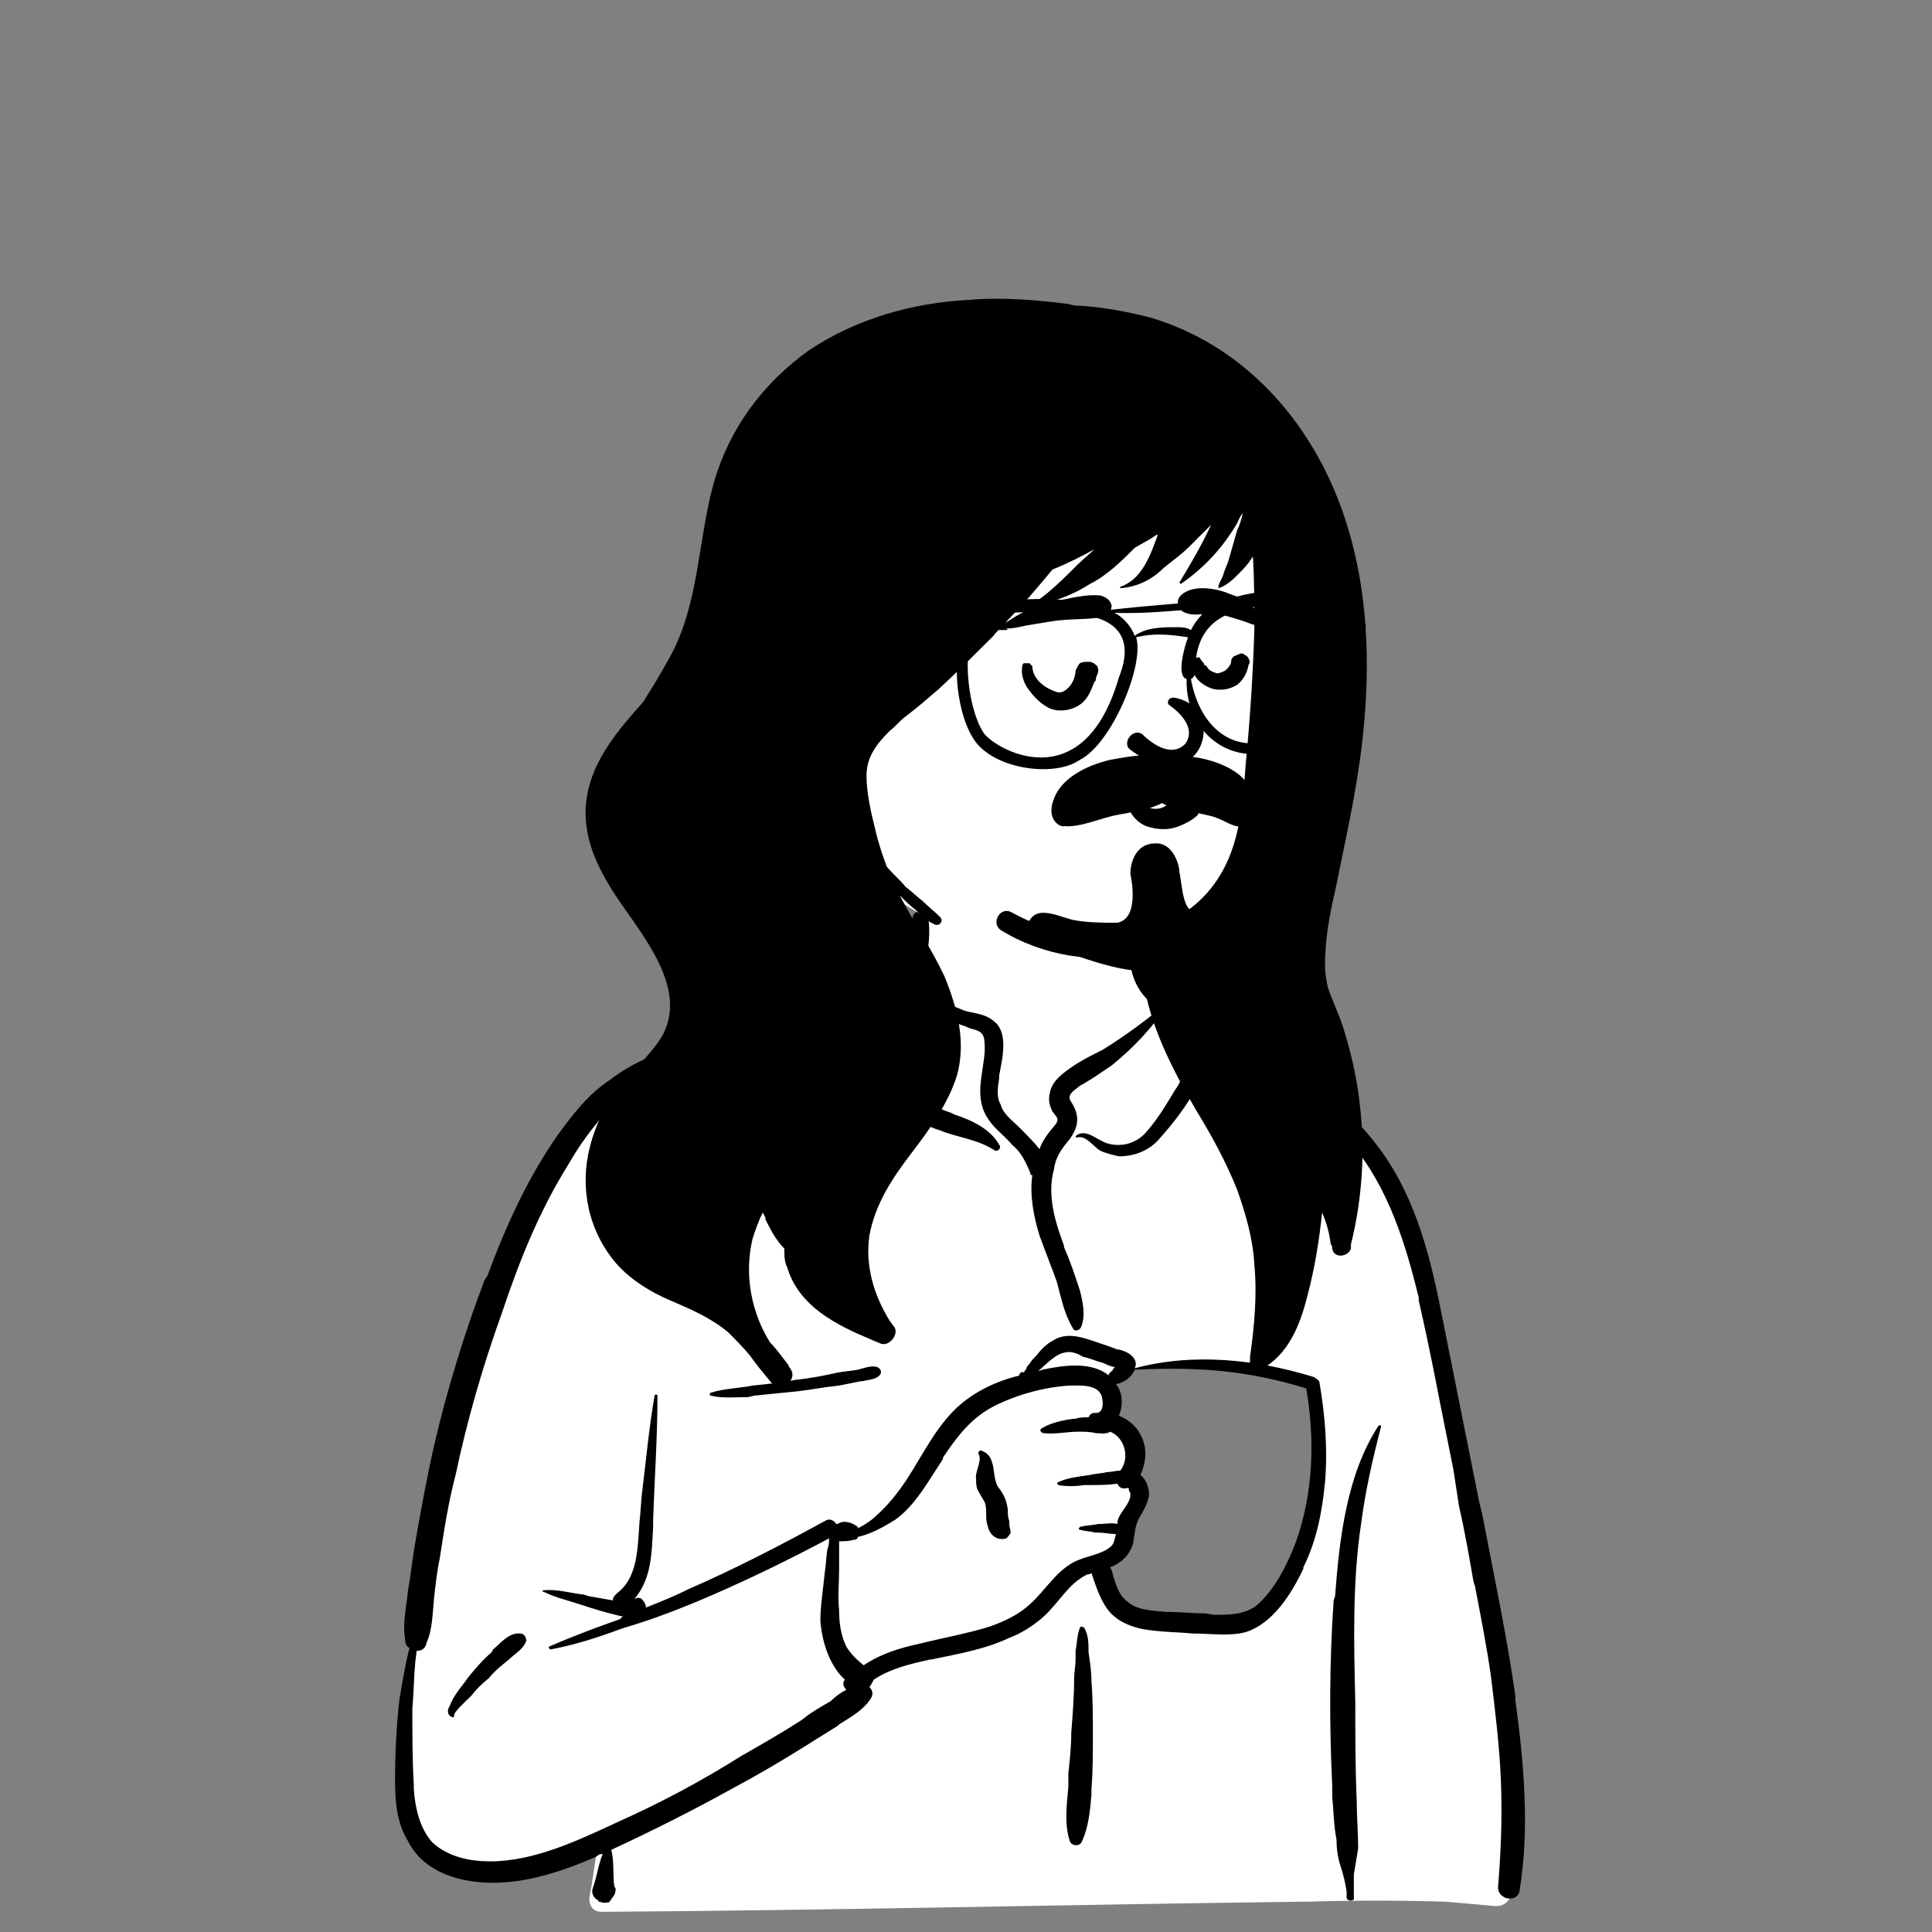 <?xml version="1.0" encoding="UTF-8"?>
<svg width="268px" height="268px" viewBox="0 0 268 268" version="1.1" xmlns="http://www.w3.org/2000/svg" xmlns:xlink="http://www.w3.org/1999/xlink">
	<rect x="0" y="0" width="268" height="268" fill="#808080" stroke="none"/>
	<g stroke="none" stroke-width="1" fill="none" fill-rule="evenodd">
		<g transform="translate(50, 125)  scale(0.2)" id="body/mono/Coffee" stroke="none" stroke-width="1" fill="none" fill-rule="evenodd"> <path d="M394,3 C419,-16 481,-24 507,-6 C533,12 536,42 548,69 C560,63 579,71 582,82 C586,87 586,101 589,107 C712,127 731,223 746,333 C766,443 810,554 791,668 C793,672 795,675 797,680 C802,687 796,698 787,697 C776,696 764,695 753,694 C721,693 688,693 656,694 L652,694 C490,696 329,700 167,701 C161,701 158,696 159,690 C161,680 162,670 164,659 C126,669 85,672 47,660 C44,657 53,659 54,659 C19,635 30,584 33,548 C52,423 59,285 134,179 C166,135 213,101 268,93 L269,93 C285,91 303,90 317,82 C332,69 339,46 356,46 C361,46 368,53 376,57 C377,47 383,38 384,30 L384,30 C385,20 383,12 394,3 Z M659,336 C625,312 535,324 533,325 C529,328 527,328 524,332 C522,333 519,333 517,333 C512,335 516,341 521,339 C518,353 528,363 532,378 C533,382 532,391 532,395 C532,402 539,409 538,415 C534,436 512,457 521,478 C527,490 545,496 557,500 C582,510 626,500 640,478 C648,467 657,438 661,429 L662,415 C665,379 667,341 659,336 Z" id="🎨-Background" fill="#FFFFFF"></path> <path d="M350,44 C352,42 356,44 354,47 C351,54 347,60 342,65 C340,69 337,72 334,75 C341,82 348,90 354,98 C362,108 370,119 379,128 C388,137 398,143 410,147 L412,148 C424,152 437,158 443,169 C445,171 442,174 440,173 C428,165 414,164 402,159 C389,155 379,148 369,138 C360,129 352,119 344,109 C335,99 327,90 317,82 C302,92 285,96 267,101 L266,101 C248,106 231,111 215,118 C200,125 186,132 174,143 C162,155 152,169 144,183 C124,215 110,250 98,286 C85,322 74,360 66,398 C61,417 58,436 55,456 C53,465 52,475 51,484 C50,494 50,505 46,514 C45,519 42,520 39,520 L38,528 C37,539 37,549 36,560 C36,578 36,596 37,613 L37,616 C38,629 41,643 50,653 C61,663 76,666 90,666 C121,666 152,651 180,638 C209,625 237,610 264,593 C278,585 292,577 306,568 C312,563 319,559 326,555 C329,552 333,549 337,547 C335,545 334,542 336,540 C325,530 320,513 319,499 C319,488 321,477 322,466 C323,460 323,454 324,449 C325,447 325,444 325,442 C295,458 264,473 233,486 C216,493 200,499 183,504 L180,505 C164,511 148,516 132,519 C131,519 130,517 131,517 C147,510 163,504 180,498 L182,496 L182,496 C182,496 182,496 181,496 C172,494 162,491 153,488 C144,485 135,483 127,479 C126,479 126,478 127,478 C136,477 146,480 155,481 L158,482 C164,483 169,484 175,485 C175,483 176,482 178,480 C194,468 192,444 194,426 L195,413 C198,389 200,366 204,343 C204,342 206,342 206,343 C206,372 204,400 203,429 L203,434 C202,452 202,470 190,484 C192,483 194,483 195,484 C197,486 198,488 198,490 C208,486 218,482 228,477 C260,463 291,447 322,430 C325,428 328,429 330,432 L330,432 C330,432 330,432 330,432 L331,432 C331,432 331,432 331,432 C335,429 341,431 345,434 C345,435 345,435 345,435 C349,433 354,430 358,426 C366,419 373,410 379,401 C390,384 399,365 414,351 C426,340 441,333 457,329 C457,328 457,328 457,328 C458,327 459,326 460,327 C460,327 460,327 460,327 L462,324 C462,323 463,322 464,321 C465,319 467,317 469,315 C472,311 476,307 480,305 C489,299 499,302 508,305 C514,307 520,309 525,311 L526,311 C530,312 535,314 537,318 C538,320 538,322 537,324 C578,313 622,318 661,330 C663,331 664,332 665,333 C669,356 671,380 669,403 C667,424 663,444 654,462 L654,463 C646,480 633,501 614,507 C603,510 590,508 578,508 C567,507 555,507 543,505 C533,503 524,499 518,491 C513,484 510,475 507,466 C506,467 505,467 504,467 C500,469 496,472 493,475 C486,482 480,491 473,497 C466,503 458,508 450,511 C433,519 415,522 396,526 L395,526 C382,529 368,532 356,540 C355,542 354,544 353,545 C355,547 356,550 354,553 C349,561 340,566 332,571 L331,572 C323,577 315,582 307,587 C291,597 274,607 257,616 C230,631 202,645 174,658 C176,666 175,675 176,683 L177,685 C177,688 176,690 174,692 L174,693 L174,692 L174,693 L174,693 L174,693 C173,693 173,693 173,693 L173,694 L173,694 C171,695 168,695 166,694 L165,694 L165,693 C162,692 160,688 161,685 C164,677 165,668 168,661 L166,661 L166,661 L163,663 C133,676 100,686 68,678 C53,674 40,666 33,652 C25,639 24,624 24,609 C24,591 25,572 27,554 C29,542 31,530 34,518 C32,517 31,515 31,512 C29,501 32,489 33,478 C35,467 36,456 38,445 C42,422 46,400 51,378 C60,339 72,300 86,263 L88,260 C101,225 116,192 137,162 C148,147 158,134 173,124 C186,114 201,107 217,102 C233,96 249,93 265,90 C282,88 300,87 315,80 C313,76 315,72 318,69 C329,62 340,53 350,44 Z M706,364 C707,363 708,364 708,364 C702,387 697,409 694,432 C688,472 689,514 690,555 L690,557 C690,579 690,601 691,624 C691,635 692,646 692,657 C691,663 690,669 689,675 C689,680 689,686 689,691 C690,694 684,694 684,691 L684,687 C683,681 682,676 680,670 C678,664 677,658 677,651 C675,641 675,631 674,621 L674,614 C672,571 672,528 675,485 L676,482 C679,442 684,398 706,364 Z M591,110 C589,109 590,107 591,107 L594,108 C615,113 636,119 655,128 C675,137 691,151 704,168 C730,201 741,242 749,282 C758,327 767,372 776,417 L778,425 C786,467 795,509 801,551 L801,554 C807,598 811,643 804,686 C803,695 789,693 789,684 C791,660 792,635 791,610 C790,586 787,561 784,537 C781,516 777,496 773,475 L772,472 C769,455 766,437 762,420 L758,394 C750,355 743,316 734,277 L734,275 C725,238 713,199 688,169 C663,139 626,124 591,110 Z M499,504 C499,503 501,503 502,504 C505,509 505,515 505,521 L505,521 C506,528 507,534 507,541 C508,553 508,566 508,578 C508,591 508,604 507,616 L507,620 C506,631 505,643 500,653 C498,656 493,655 492,652 C488,640 490,626 491,614 L491,605 C492,596 493,586 493,577 C494,564 495,552 495,539 C495,535 496,530 496,526 L496,520 C497,515 497,509 499,504 Z M91,521 L92,519 C97,515 103,507 111,508 C113,508 115,510 115,513 C113,519 107,522 103,526 C98,530 93,534 89,539 C84,543 80,547 77,551 L75,553 C74,554 64,563 65,565 L65,565 C65,566 65,566 64,566 C60,565 60,561 62,558 C65,550 71,544 75,538 C80,532 85,526 91,521 L91,521 Z M514,343 C511,335 499,336 492,336 C475,337 456,342 440,350 C424,358 414,371 404,386 L404,387 C394,402 385,419 371,429 C363,434 354,439 345,441 C345,442 344,443 342,443 L342,443 C339,444 335,444 332,444 C332,446 332,447 332,449 C332,453 332,458 332,463 C332,472 331,482 332,492 C332,500 333,509 337,517 C340,522 344,526 349,530 C361,522 374,518 388,515 C404,511 421,508 437,503 C445,500 452,497 459,492 C466,487 471,481 477,474 L478,473 C483,467 490,460 498,457 C505,454 514,453 520,448 C523,446 523,442 524,439 C520,439 516,438 512,438 L510,438 C506,437 502,437 499,436 C498,436 498,435 499,434 C503,433 507,433 512,432 L513,432 C517,432 521,431 525,432 C525,429 526,427 528,424 C530,421 534,416 534,412 C534,411 534,410 533,409 L533,408 C533,408 533,407 532,407 C532,407 532,407 532,407 C529,408 526,407 525,404 C519,405 513,405 507,405 L502,405 C496,406 489,406 484,405 C483,404 483,403 484,403 C490,400 499,399 506,398 C510,397 514,397 518,396 C521,396 524,395 527,395 C534,386 530,372 520,368 C517,370 513,369 510,369 C506,368 502,368 498,368 C490,368 481,370 474,369 C472,369 471,367 472,366 C478,362 487,360 495,359 L496,359 C499,358 502,358 505,358 C506,356 507,355 509,355 C510,355 510,355 511,355 L511,355 L511,355 C516,354 515,346 514,343 Z M186,495 C186,495 186,495 186,495 L186,495 L186,495 L186,495 L186,495 Z M598,326 C578,324 557,324 537,325 C535,330 530,334 524,335 C529,341 529,350 526,357 C532,359 538,364 541,370 C546,379 545,389 541,398 C545,401 547,407 547,412 C546,418 543,423 540,428 C537,434 537,439 536,445 C534,453 528,459 520,462 L521,464 C523,471 525,480 531,485 C538,492 549,492 559,493 L560,493 C568,493 577,494 586,494 L592,495 C603,495 612,495 621,489 C634,478 643,460 649,444 C661,410 662,373 656,338 C637,332 617,328 598,326 Z M430,381 L430,381 C434,382 437,385 438,389 C440,395 439,400 442,406 C446,411 448,415 449,422 C449,425 449,427 450,430 L450,432 C450,434 451,436 451,438 C450,440 449,441 448,442 C441,444 436,439 435,433 C433,428 435,422 433,417 C432,415 430,412 429,410 C427,407 427,404 427,401 C426,396 431,389 429,384 C428,383 429,381 430,381 Z M345,325 C349,324 354,322 358,323 C361,324 362,327 360,329 C357,332 352,332 348,333 L347,333 C342,334 337,335 332,336 C322,337 312,339 303,340 C293,341 283,342 273,343 L269,344 C260,344 251,345 243,343 C242,343 242,341 243,341 C252,338 262,338 272,336 C282,335 292,334 302,332 C312,331 322,329 331,327 C336,326 340,326 345,325 Z M501,316 C498,314 493,312 489,313 C482,314 476,321 470,326 L473,325 C487,322 507,319 519,329 C519,329 519,329 519,328 C520,327 521,326 522,325 C522,324 522,324 523,324 L523,323 L522,323 C518,322 515,320 514,320 L514,320 C510,319 506,317 501,316 Z M383,13 C382,5 394,5 394,13 C396,29 392,46 384,60 C384,60 384,60 384,61 C389,63 394,66 399,68 C406,71 412,73 419,76 C426,78 433,78 439,83 C450,91 445,110 443,121 L443,123 C442,129 441,136 444,141 C446,148 452,152 457,157 L458,158 C462,162 467,167 471,172 C473,166 477,161 482,155 C485,151 483,150 480,146 C478,142 477,138 478,134 C479,126 485,121 492,116 C499,111 507,107 515,103 C531,93 546,82 560,70 C560,70 561,70 561,70 C550,87 537,101 521,114 C515,118 508,123 501,127 L499,128 C497,130 493,132 492,135 C491,138 494,140 495,143 C499,151 497,158 492,165 L492,165 C486,172 482,178 481,186 C476,204 482,223 488,239 L488,240 C492,249 495,258 498,267 L499,270 C501,278 503,287 500,295 C499,298 495,299 494,296 C488,286 486,275 483,264 C479,253 475,243 471,232 C467,219 464,204 466,190 C466,190 465,190 465,190 L464,187 C461,180 458,174 452,169 C447,163 440,158 436,152 C425,137 432,120 433,104 L433,102 C433,99 433,94 431,92 C429,89 423,89 420,87 C411,84 403,81 395,77 C387,73 380,68 373,63 L370,61 C364,56 359,52 355,46 C355,46 355,45 356,45 C362,47 368,51 373,55 C373,55 374,54 374,54 C381,41 384,27 383,13 Z M578,100 C580,94 591,94 591,102 C590,108 588,114 585,119 L585,120 C583,126 580,131 576,136 C570,146 562,156 554,165 C547,173 537,177 526,177 C522,176 517,175 513,173 C508,170 503,162 497,164 C496,164 496,163 496,163 C503,157 511,166 518,168 C528,171 539,168 546,159 C553,151 559,141 565,131 C568,127 570,122 573,116 C575,111 576,106 578,100 Z M561,59 C561,58 562,57 563,58 C567,61 571,65 576,69 C580,73 585,76 590,80 C597,86 589,96 583,90 C574,82 565,71 561,59 Z M535,27 C537,20 548,23 547,30 L547,30 C544,42 548,54 557,62 L558,62 C564,67 555,76 549,71 C536,61 531,43 535,27 Z" id="🖍-Ink" fill="#000000"></path> </g>
<g transform="translate(96, 32)  scale(0.2)" id="head/mono/Long-Bangs" stroke="none" stroke-width="1" fill="none" fill-rule="evenodd"> <path d="M406,203 C396,166 356,150 321,147 C225,137 127,191 84,278 C50,343 49,413 123,450 C127,452 131,455 135,457 C139,460 142,464 147,467 C187,493 235,504 283,502 C353,500 378,453 393,392 C409,331 418,265 406,203 L406,203 Z" id="🎨-Background" fill="#FFFFFF"></path> <path d="M452,554 C449,544 444,534 441,525 C440,520 439,515 439,510 C439,492 442,475 446,458 C453,423 461,389 465,353 C472,290 468,224 439,166 C414,116 372,76 317,60 C301,56 285,53 268,52 C266,52 264,52 262,51 C239,48 215,46 192,48 C153,50 114,61 81,83 C49,106 26,137 15,175 C4,215 5,258 -15,295 C-21,306 -27,316 -34,327 C-51,346 -69,367 -73,393 C-78,425 -60,452 -42,477 C-26,500 -5,531 -21,559 C-29,572 -41,582 -50,594 C-60,606 -67,620 -71,636 C-78,664 -72,694 -52,717 C-42,728 -29,736 -15,742 C-1,748 13,754 25,764 C30,769 35,774 40,780 C45,787 50,793 55,799 C62,806 74,797 68,789 C68,789 67,788 67,787 C63,782 59,776 54,771 C41,750 36,724 42,699 C44,693 46,687 49,681 C50,683 51,684 51,686 C54,692 58,700 64,706 C64,711 64,715 66,719 C74,746 100,759 124,769 C126,770 129,771 131,772 C137,774 144,765 140,760 C139,759 138,757 137,756 C126,738 120,718 123,697 C127,675 139,657 152,640 C165,623 178,605 184,585 C190,562 184,539 175,517 C166,498 154,480 144,461 C148,465 151,468 155,471 C159,475 163,479 168,481 C171,483 175,479 172,476 C168,472 164,469 160,465 C156,462 152,458 148,455 C144,450 139,446 135,441 C132,433 129,424 127,415 C124,403 121,390 121,378 C121,365 128,356 137,347 C141,344 144,340 148,337 C156,331 164,324 171,318 C184,306 197,293 209,281 C212,277 216,274 219,270 C230,259 240,247 250,235 C260,231 270,226 279,221 C275,225 271,228 267,232 C258,241 249,250 239,257 C238,258 239,259 240,259 C253,257 265,252 276,245 C288,239 298,229 307,220 C312,217 318,214 322,211 C323,211 323,211 323,211 C318,225 312,242 297,247 C297,247 297,248 297,248 C309,247 319,242 327,234 C333,229 339,225 345,219 C350,214 355,209 360,204 C354,217 346,231 338,244 C338,244 339,245 339,245 C355,234 368,220 378,203 C379,201 380,198 382,196 C381,200 380,204 378,208 C376,215 374,222 372,229 C371,232 369,236 368,240 C367,242 365,245 365,248 C365,248 365,248 365,248 C372,246 378,239 382,235 C385,232 387,229 389,226 C390,243 390,260 390,277 C389,308 387,339 384,370 C382,397 380,426 365,449 C353,468 334,480 314,486 C312,487 310,488 308,488 C278,495 248,487 222,473 C214,468 207,480 214,485 C243,503 280,509 312,501 C311,539 330,576 349,609 C360,627 370,645 378,665 C384,682 389,699 390,717 C392,738 390,760 387,781 C387,782 387,783 387,784 C386,789 390,792 394,790 C414,780 422,758 427,738 C432,719 435,700 437,681 C440,688 442,695 443,703 C444,704 444,705 444,706 C445,713 455,712 457,706 C457,705 457,704 457,703 C465,671 467,637 463,605 C461,587 457,570 452,554" id="🖍-Ink" fill="#000000"></path> </g>
<g transform="translate(128, 69)  scale(0.2)" id="face/Contempt" stroke="none" stroke-width="1" fill="none" fill-rule="evenodd"> <path d="M191,220 C187,224 181,227 175,229 C168,231 161,230 155,228 L155,228 C150,226 146,222 144,218 C143,217 143,215 144,214 C144,212 145,211 147,210 C147,210 148,210 148,210 C149,210 150,210 150,211 C153,213 157,216 161,216 C165,216 167,215 170,213 L172,212 C174,211 176,210 178,210 C182,209 186,210 189,213 C190,214 191,215 192,216 C192,217 191,219 191,220 Z M171,144 C178,149 190,160 182,171 C172,181 158,170 152,164 C145,160 138,171 144,175 C193,212 213,146 175,139 C170,138 169,143 171,144 Z M86,74 L88,73 L90,73 L92,72 C102,70 113,67 123,68 C127,69 130,71 131,75 C131,78 129,82 125,83 C113,85 101,84 89,86 C83,87 77,88 71,89 C67,90 62,91 57,91 L58,91 C59,92 59,92 58,92 C57,92 55,92 54,92 L53,92 C52,92 52,91 52,90 C58,87 63,83 69,80 C74,77 80,75 86,74 Z M179,68 C187,60 204,63 213,67 C219,69 224,71 228,75 L228,76 L229,76 C232,79 235,83 235,87 C235,88 234,88 234,89 C230,89 226,87 223,86 L220,85 C217,84 213,83 210,82 C205,81 201,81 196,81 C192,81 187,82 182,80 C177,78 175,72 179,68 Z M101,132 C99,134 96,136 93,135 C90,134 85,132 81,128 C78,125 76,121 76,117 C75,116 75,116 74,115 C74,115 73,115 72,115 C72,115 71,115 70,115 C69,116 69,117 69,117 C68,123 70,129 74,134 C79,141 86,146 90,147 C97,149 105,147 110,143 C115,139 117,133 119,128 L120,127 C120,126 120,125 121,123 C122,121 122,119 121,117 C120,116 118,114 115,114 C113,114 111,114 109,115 C108,116 107,118 106,120 C106,124 104,129 101,132 L101,132 Z M223,109 C222,108 220,108 219,109 C218,109 217,110 216,110 C215,111 214,112 214,113 C214,116 212,118 210,120 C208,121 206,122 204,122 C201,121 198,120 197,117 C196,117 196,116 195,116 L195,115 C194,114 193,113 192,111 C192,111 191,111 190,111 C190,111 190,111 190,111 C187,114 186,116 187,118 C187,120 188,122 189,124 C192,129 198,132 202,133 C208,134 213,133 218,130 C222,127 225,122 226,116 C227,115 227,113 226,112 C226,111 225,110 223,109 Z" id="🖍-Ink" fill="#000000"></path> </g>
<g transform="translate(120, 99)  scale(0.2)" id="facial-hair/Goatee-1" stroke="none" stroke-width="1" fill="none" fill-rule="evenodd"> <path d="M208,31 C197,26 177,31 170,32 C153,36 136,45 131,59 C125,74 136,79 138,78 C150,79 164,72 176,70 C186,68 196,67 206,62 C212,66 228,68 240,71 C251,74 255,80 265,78 C277,77 272,52 259,42 C245,31 220,27 208,31 Z M230,137 C220,139 220,118 218,110 C218,104 213,89 201,90 C188,90 184,103 184,111 C185,116 190,142 175,145 C165,145 154,145 144,143 C132,140 116,131 112,149 C111,156 163,176 186,178 C210,182 238,175 254,157 C258,153 269,136 270,132 C271,123 268,117 257,120 C249,125 236,135 230,137 Z" id="🖍-Ink" fill="#000000"></path> </g>
<g transform="translate(105, 80)  scale(0.2)" id="accessories/Glasses" stroke="none" stroke-width="1" fill="none" fill-rule="evenodd"> <path d="M389,63 C380,128 313,135 301,71 C303,70 304,68 304,65 C304,51 308,37 321,29 C334,21 349,20 364,20 C393,19 392,44 389,63 M291,35 C282,35 270,35 262,41 C260,35 254,28 248,25 C270,26 292,23 314,22 C309,25 304,31 301,37 C298,35 294,35 291,35 M251,70 C226,156 164,119 157,108 C145,89 142,45 153,33 C168,22 190,25 208,25 C241,25 265,35 251,70 M419,31 C412,30 405,29 398,32 C396,24 390,17 383,14 C382,13 383,13 380,13 C362,8 343,10 326,16 C299,18 271,20 245,23 C220,12 144,10 139,38 C133,37 123,32 118,38 C82,32 44,41 7,45 C-2,46 -7,65 4,64 C10,63 4,53 12,52 C47,48 82,43 117,42 C116,48 141,49 141,45 C141,45 141,45 141,45 C135,68 141,101 152,115 C167,134 207,139 224,127 C246,116 269,61 263,42 C275,39 286,40 299,42 C296,50 291,69 298,71 C297,110 332,134 365,118 C393,105 403,63 399,38 C403,44 432,37 419,31" id="🖍-Ink" fill="#000000"></path> </g>
	</g>
</svg>